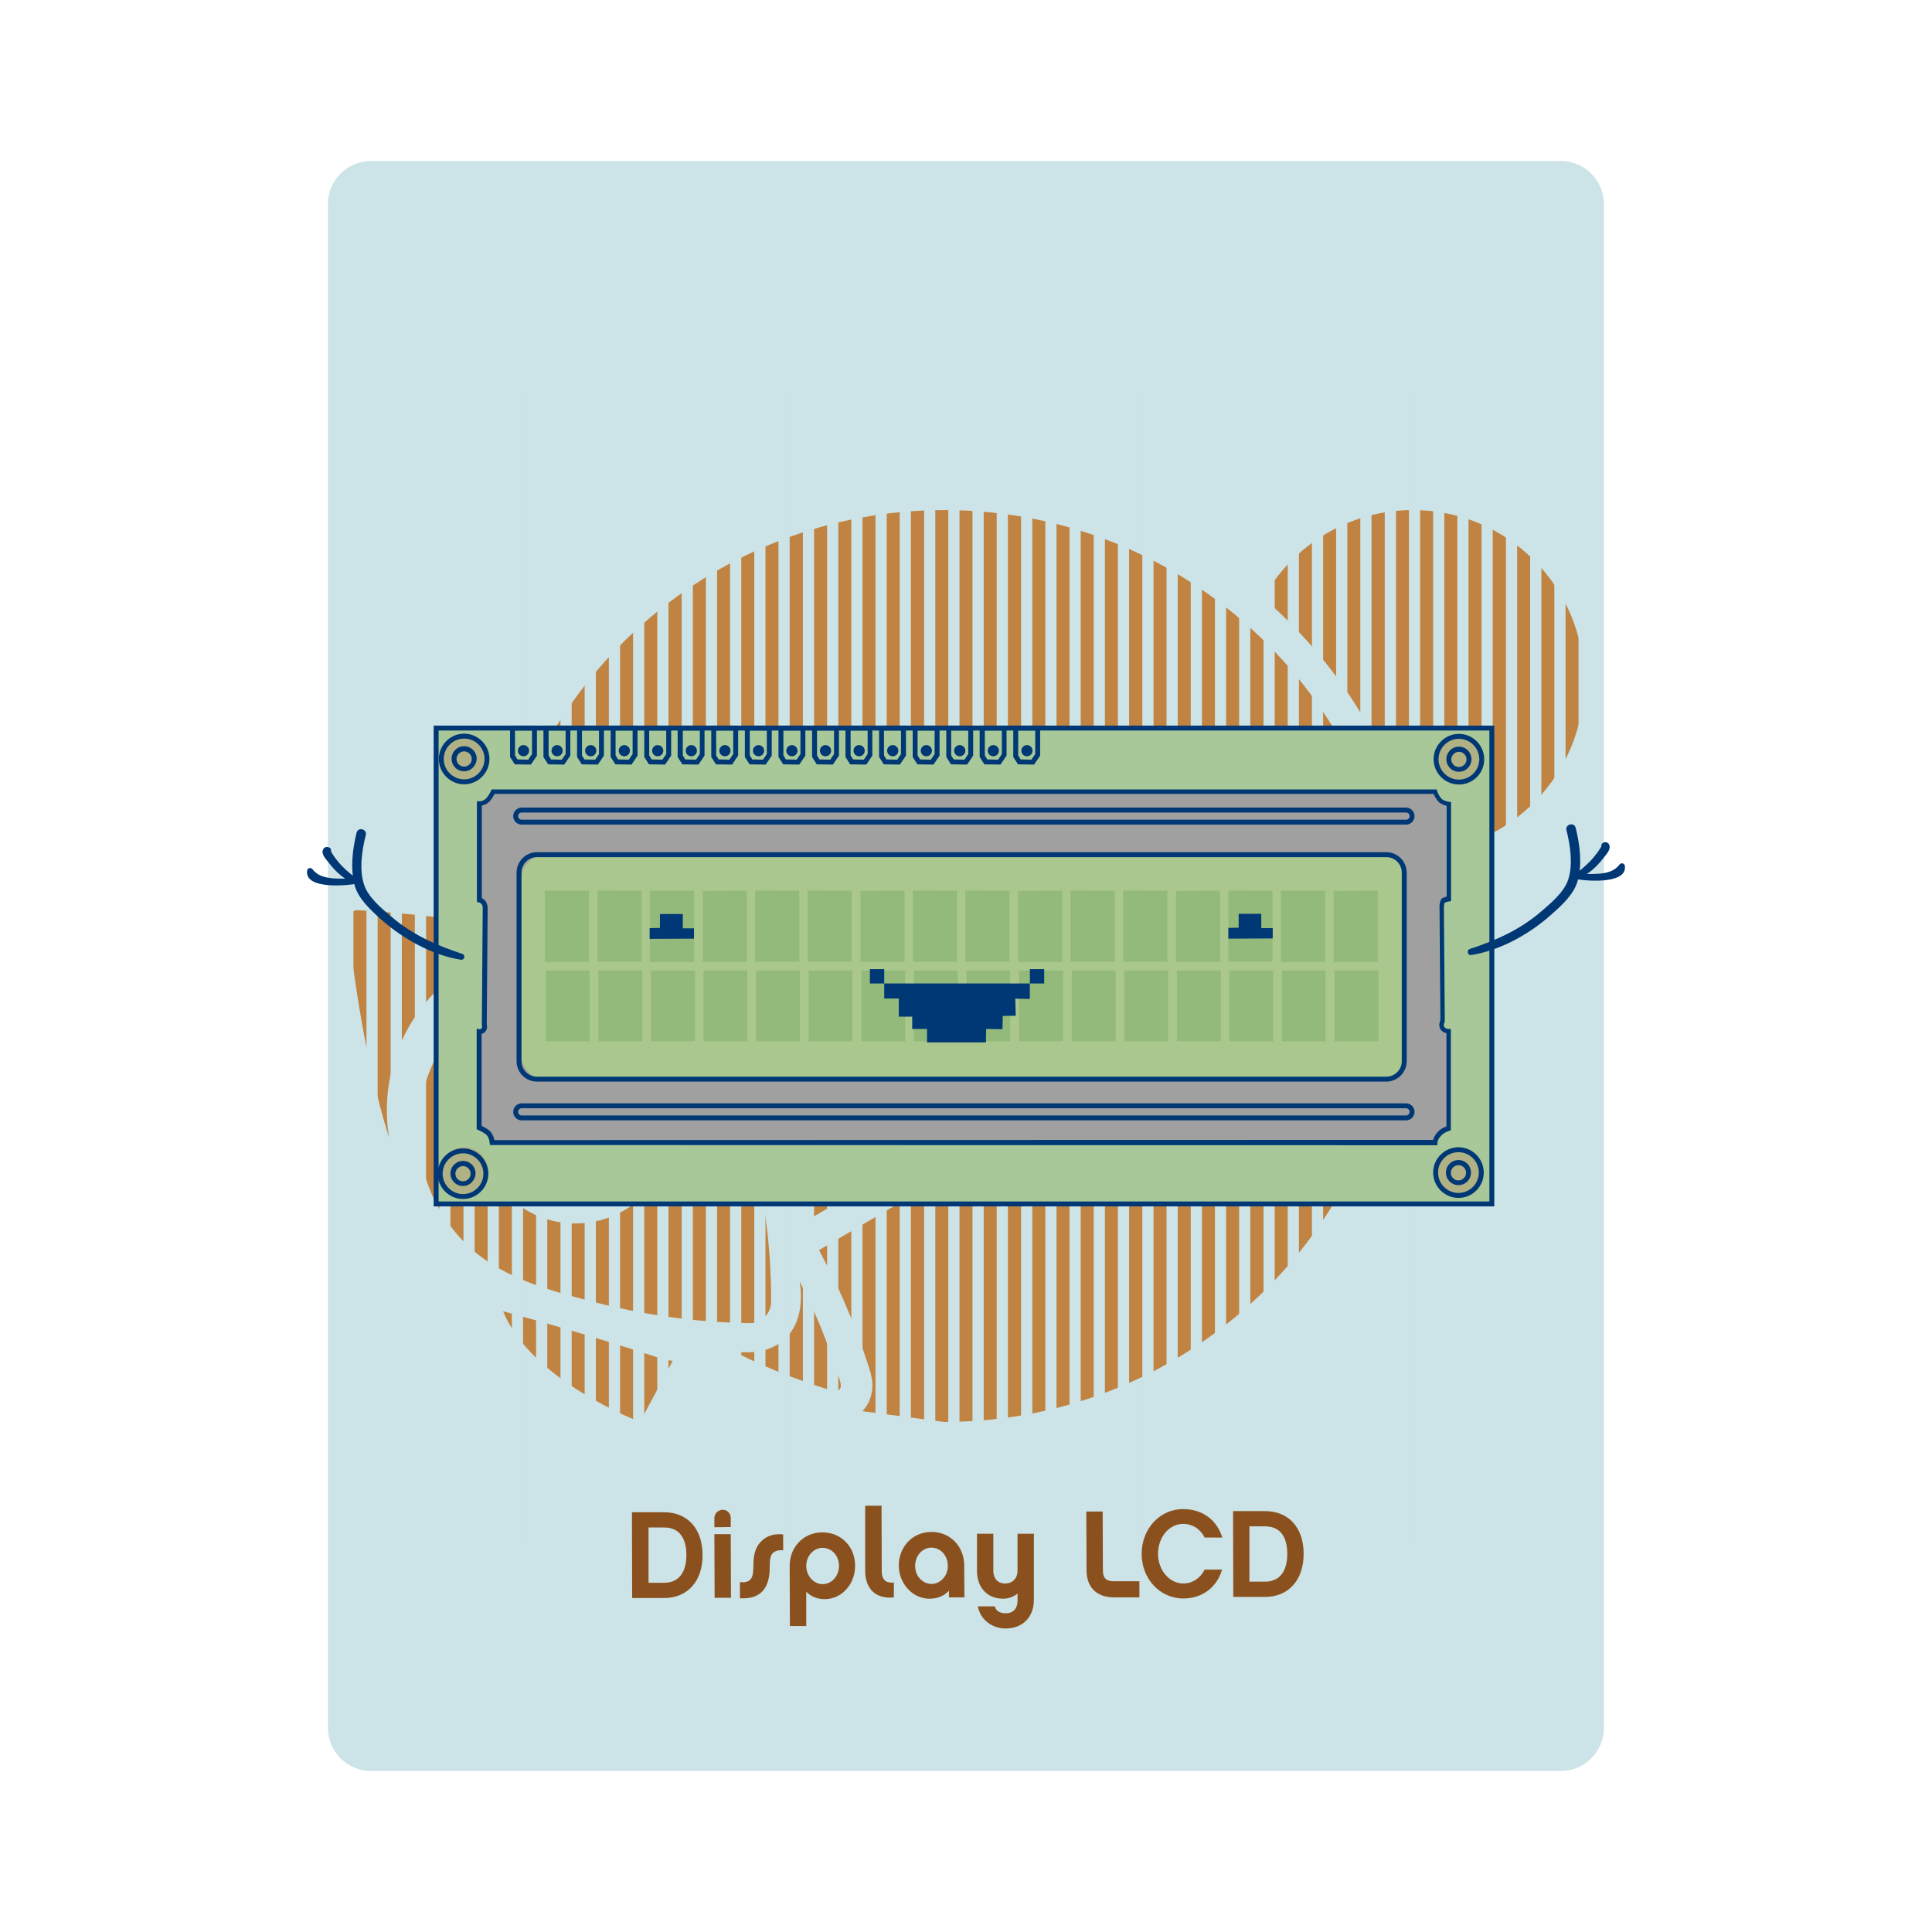<svg:svg xmlns:svg="http://www.w3.org/2000/svg" height="862.32" style="enable-background:new 0 0 612 792;" version="1.1" viewBox="-125.16 -35.16 862.32 862.32" width="862.32" x="0px" y="0px" xml:space="preserve">
<svg:style type="text/css">
	.st0{fill:#CCE3E7;}
	.st1{fill:#C18341;}
	.st2{fill:none;stroke:#CCE3E7;stroke-width:5;stroke-miterlimit:10;}
	.st3{fill:#8A511E;}
	.st4{fill:#A8C89A;}
	.st5{fill:#B0B184;}
	.st6{fill:#A1A0A0;}
	.st7{fill:#AAC78D;}
	.st8{fill:#93BA7B;}
	.st9{fill:#003875;}
</svg:style>
<svg:g id="Capa_1">
	<svg:g id="XMLID_124_">
		<svg:g id="XMLID_135_">
			<svg:path class="st0" d="M571.5,755.3H40.5c-10.7,0-19.3-8.6-19.3-19.3V56c0-10.7,8.6-19.3,19.3-19.3h530.9     c10.7,0,19.3,8.6,19.3,19.3V736C590.8,746.6,582.1,755.3,571.5,755.3z" id="XMLID_72_" />
		</svg:g>
		<svg:g id="XMLID_71_">
			<svg:g id="XMLID_223_">
				<svg:path class="st1" d="M505.5,192.5c-28.7,0-53.7,15.8-66.8,39.2c33.8,29.3,58.5,68.8,69.2,113.7      c41.1-1.3,74-35,74-76.4C581.9,226.7,547.7,192.5,505.5,192.5z" id="XMLID_234_" />
				<svg:path class="st1" d="M226.2,561.4c-5.5,6-14,8-23.9,6.6c17.9,9.2,34.8,14.8,43.9,17.5c1.4,0.4,2.6,0.2,3.3-0.5      c0.7-0.7,0.8-1.9,0.4-3.3c0-0.1,0-0.1,0-0.1c-2.9-9.4-8.7-26.5-18.1-44.7C233.3,546.9,231.6,555.6,226.2,561.4z" id="XMLID_233_" />
				<svg:path class="st1" d="M82.5,418.9c-27.9,27.8-27.9,72.9,0,100.8c14.5,14.5,34.9,20.4,54.1,25.4      c23.8,6.4,48.2,10,72.8,10.3c5.3,0.1,9.6-4.2,9.6-9.6c0.1-21.2-2.4-42.5-7.1-63.1c-5.2-22.2-11.9-47.2-28.5-63.9      C155.5,391.1,110.3,391,82.5,418.9z M161.9,498.6c-17.1,16.7-44.5,16.4-61.1-0.7c-16.7-17.1-16.3-44.5,0.7-61.1      c17.1-16.7,44.4-16.5,61.2,0.7C179.4,454.7,178.9,482,161.9,498.6z" id="XMLID_230_" />
				<svg:path class="st1" d="M160.5,599.5l14.6-27.3c-1.7-0.1-3.5-0.5-5.2-1l0,0c-33.5-10.9-54.8-16.8-70.5-21.1      C111.8,581.1,160.5,599.5,160.5,599.5" id="XMLID_229_" />
				<svg:path class="st1" d="M234.8,503.9c0.6,1.7,1,3.4,1.2,5.1l26.7-15.6c0,0-20.3-47.9-51.7-59.1      C215.9,449.8,222.6,470.8,234.8,503.9L234.8,503.9z M234.8,503.9" id="XMLID_226_" />
				<svg:path class="st1" d="M30.1,375.7c1.3,14.1,6.3,58.1,18.4,97c-3.7-22.6,2.9-46.7,20-64.5      c17.1-17.8,40.9-25.3,63.8-22.5c-39.4-10.6-83.6-13.8-97.7-14.6c-1.2-0.1-2.4,0.4-3.2,1.3C30.4,373.3,30,374.5,30.1,375.7" id="XMLID_225_" />
				<svg:path class="st1" d="M296.3,599.5c112.4,0,203.6-91.1,203.6-203.5c0-112.4-91.1-203.5-203.6-203.5      c-101.4,0-185.4,74.1-200.9,171.1c13.2,2.1,27.1,4.9,40.6,8.5c0,0,41.4,20.8,57.4,36.7c2,2,3.8,4.1,5.5,6.2l16.9,6      c36.1,12.9,57.6,61.4,59.9,66.9l4.8,11.4l-40.1,23.5l4,7.7c10,19.5,16.2,37.8,19,47l0.5,2.3c1,5.5-0.4,10.9-4.1,14.9" id="XMLID_224_" />
			</svg:g>
		</svg:g>
		<svg:g id="XMLID_79_">
			<svg:line class="st2" id="XMLID_66_" x1="581.9" x2="581.9" y1="137" y2="655" />
			<svg:line class="st2" id="XMLID_123_" x1="571.1" x2="571.1" y1="137" y2="655" />
			<svg:line class="st2" id="XMLID_122_" x1="560.3" x2="560.3" y1="137" y2="655" />
			<svg:line class="st2" id="XMLID_121_" x1="549.5" x2="549.5" y1="137" y2="655" />
			<svg:line class="st2" id="XMLID_120_" x1="538.6" x2="538.6" y1="137" y2="655" />
			<svg:line class="st2" id="XMLID_119_" x1="527.8" x2="527.8" y1="137" y2="655" />
			<svg:line class="st2" id="XMLID_118_" x1="517" x2="517" y1="137" y2="655" />
			<svg:line class="st2" id="XMLID_117_" x1="506.2" x2="506.2" y1="137" y2="655" />
			<svg:line class="st2" id="XMLID_116_" x1="495.4" x2="495.4" y1="137" y2="655" />
			<svg:line class="st2" id="XMLID_115_" x1="484.5" x2="484.5" y1="137" y2="655" />
			<svg:line class="st2" id="XMLID_114_" x1="473.7" x2="473.7" y1="137" y2="655" />
			<svg:line class="st2" id="XMLID_113_" x1="462.9" x2="462.9" y1="137" y2="655" />
			<svg:line class="st2" id="XMLID_112_" x1="452.1" x2="452.1" y1="137" y2="655" />
			<svg:line class="st2" id="XMLID_111_" x1="441.3" x2="441.3" y1="137" y2="655" />
			<svg:line class="st2" id="XMLID_110_" x1="430.4" x2="430.4" y1="137" y2="655" />
			<svg:line class="st2" id="XMLID_109_" x1="419.6" x2="419.6" y1="137" y2="655" />
			<svg:line class="st2" id="XMLID_108_" x1="408.8" x2="408.8" y1="137" y2="655" />
			<svg:line class="st2" id="XMLID_107_" x1="398" x2="398" y1="137" y2="655" />
			<svg:line class="st2" id="XMLID_106_" x1="387.2" x2="387.2" y1="137" y2="655" />
			<svg:line class="st2" id="XMLID_105_" x1="376.3" x2="376.3" y1="137" y2="655" />
			<svg:line class="st2" id="XMLID_104_" x1="365.5" x2="365.5" y1="137" y2="655" />
			<svg:line class="st2" id="XMLID_103_" x1="354.7" x2="354.7" y1="137" y2="655" />
			<svg:line class="st2" id="XMLID_102_" x1="343.9" x2="343.9" y1="137" y2="655" />
			<svg:line class="st2" id="XMLID_101_" x1="333.1" x2="333.1" y1="137" y2="655" />
			<svg:line class="st2" id="XMLID_100_" x1="322.2" x2="322.2" y1="137" y2="655" />
			<svg:line class="st2" id="XMLID_99_" x1="311.4" x2="311.4" y1="137" y2="655" />
			<svg:line class="st2" id="XMLID_98_" x1="300.6" x2="300.6" y1="137" y2="655" />
			<svg:line class="st2" id="XMLID_97_" x1="289.8" x2="289.8" y1="137" y2="655" />
			<svg:line class="st2" id="XMLID_96_" x1="278.9" x2="278.9" y1="137" y2="655" />
			<svg:line class="st2" id="XMLID_95_" x1="268.1" x2="268.1" y1="137" y2="655" />
			<svg:line class="st2" id="XMLID_94_" x1="257.3" x2="257.3" y1="137" y2="655" />
			<svg:line class="st2" id="XMLID_93_" x1="246.5" x2="246.5" y1="137" y2="655" />
			<svg:line class="st2" id="XMLID_92_" x1="235.7" x2="235.7" y1="137" y2="655" />
			<svg:line class="st2" id="XMLID_91_" x1="224.8" x2="224.8" y1="137" y2="655" />
			<svg:line class="st2" id="XMLID_90_" x1="214" x2="214" y1="137" y2="655" />
			<svg:line class="st2" id="XMLID_89_" x1="203.2" x2="203.2" y1="137" y2="655" />
			<svg:line class="st2" id="XMLID_88_" x1="192.4" x2="192.4" y1="137" y2="655" />
			<svg:line class="st2" id="XMLID_87_" x1="181.6" x2="181.6" y1="137" y2="655" />
			<svg:line class="st2" id="XMLID_86_" x1="170.7" x2="170.7" y1="137" y2="655" />
			<svg:line class="st2" id="XMLID_85_" x1="159.9" x2="159.9" y1="137" y2="655" />
			<svg:line class="st2" id="XMLID_84_" x1="149.1" x2="149.1" y1="137" y2="655" />
			<svg:line class="st2" id="XMLID_83_" x1="138.3" x2="138.3" y1="137" y2="655" />
			<svg:line class="st2" id="XMLID_82_" x1="127.5" x2="127.5" y1="137" y2="655" />
			<svg:line class="st2" id="XMLID_78_" x1="116.6" x2="116.6" y1="137" y2="655" />
			<svg:line class="st2" id="XMLID_76_" x1="105.8" x2="105.8" y1="137" y2="655" />
			<svg:line class="st2" id="XMLID_74_" x1="95" x2="95" y1="137" y2="655" />
			<svg:line class="st2" id="XMLID_73_" x1="84.2" x2="84.2" y1="137" y2="655" />
			<svg:line class="st2" id="XMLID_70_" x1="73.4" x2="73.4" y1="137" y2="655" />
			<svg:line class="st2" id="XMLID_69_" x1="62.5" x2="62.5" y1="137" y2="655" />
			<svg:line class="st2" id="XMLID_68_" x1="51.7" x2="51.7" y1="137" y2="655" />
			<svg:line class="st2" id="XMLID_67_" x1="40.9" x2="40.9" y1="137" y2="655" />
			<svg:line class="st2" id="XMLID_65_" x1="30.1" x2="30.1" y1="137" y2="655" />
		</svg:g>
		<svg:g id="XMLID_125_">
			<svg:path class="st3" d="M171.2,678.1l-14.2,0l-0.1-38.3l14.2,0c10.6,0,17.3,7.3,17.3,19.1     C188.5,670.6,181.7,678.1,171.2,678.1z M171.2,646.6l-6.9,0l0,24.7l6.9,0c8.7,0,10-7.8,10-12.4     C181.2,653.3,179.4,646.6,171.2,646.6z" id="XMLID_126_" />
			<svg:path class="st3" d="M193.7,646.5l0-4.1c0-2,1.6-3.6,3.7-3.7c2,0,3.6,1.6,3.6,3.6l0,4.1L193.7,646.5z M201.1,678     l-7.3,0l-0.1-28.4l7.3,0L201.1,678z" id="XMLID_129_" />
			<svg:path class="st3" d="M205.1,671c1.9,0.2,3.5,0,4.6-1.1c0.7-0.7,1.4-2,1.4-6.1c0-3.8,0.4-8.1,3.7-11.2     c2.4-2.3,5.5-3.3,9.6-2.9l0,7.1c-2-0.2-3.5,0.2-4.6,1.2c-0.7,0.7-1.4,1.8-1.4,5.9c0,3.8-0.4,8.4-3.6,11.5c-2.4,2.3-5.6,3-9.7,2.8     L205.1,671z" id="XMLID_132_" />
			<svg:path class="st3" d="M243,678.6c-3.3,0-6.1-1.1-8.3-3.3l0,15.3l-7.3,0l-0.1-26.9c0-8.2,6-14.9,14.6-14.9     c8.6,0,14.6,6.6,14.6,14.8C256.6,671.9,250.5,678.6,243,678.6z M242,655.7c-4,0-7.3,3.6-7.3,8c0,4.5,3.3,8.2,7.3,8.2     c4,0,7.3-3.5,7.3-8.2C249.3,659.1,246,655.7,242,655.7z" id="XMLID_145_" />
			<svg:path class="st3" d="M261,636.9l7.3,0l0.1,29.1c0,4,1.8,5.5,5.4,5.2l0,6.6c-8.3,0.9-12.8-4.1-12.8-11.8     L261,636.9z" id="XMLID_148_" />
			<svg:path class="st3" d="M305.3,677.8l-6.9,0l0-3c-2.1,2.4-5.2,3.6-8.7,3.6c-7.5,0-13.6-6.6-13.7-14.8     c0-8.2,6-15,14.6-15c8.6,0,14.6,6.7,14.6,14.9L305.3,677.8z M290.6,655.6c-4,0-7.3,3.5-7.3,8.2c0,4.5,3.3,8,7.3,8     c4,0,7.3-3.6,7.3-8C297.9,659.2,294.7,655.6,290.6,655.6z" id="XMLID_150_" />
			<svg:path class="st3" d="M336.3,678.9c0,7.7-5,12.8-12.6,12.8c-6.2,0-11.4-4.1-12.4-9.9l7.6,0     c0.4,2.1,2.3,3.1,4.8,3.1c4,0,5.3-2.8,5.3-5.5l0-3.3c-1.7,1.4-3.9,2.3-6.5,2.3c-7,0-11.6-5-11.6-12.4l0-16.6l7.3,0l0,16.6     c0,1.6,0.6,5.6,5.3,5.6c3.3,0,5.5-2.4,5.5-5.6l0-16.6l7.3,0L336.3,678.9z" id="XMLID_153_" />
			<svg:path class="st3" d="M359.8,665.7l-0.1-26.2l7.3,0l0.1,26.1c0,3.5,1.3,5,4.8,5l11.5,0l0,7.2l-11.6,0     C364,677.7,359.8,673,359.8,665.7z" id="XMLID_155_" />
			<svg:path class="st3" d="M403,678.3c-10.4,0-18.6-8.7-18.6-19.9s8.1-20,18.5-20c8.7,0,15.1,4.9,17.5,12.7l-7.9,0     c-1.7-3.5-5.1-6.1-9.6-6.1c-6.3,0-11.2,6.1-11.2,13.3c0,7.3,5,13.3,11.3,13.3c4.4,0,7.8-2.7,9.5-6.2l7.8,0     C418,673.3,411.5,678.3,403,678.3z" id="XMLID_157_" />
			<svg:path class="st3" d="M439.5,677.6l-14.2,0l-0.1-38.3l14.2,0c10.6,0,17.3,7.3,17.3,19.1     C456.7,670.1,449.9,677.6,439.5,677.6z M439.4,646.1l-6.9,0l0,24.7l6.9,0c8.7,0,10-7.8,10-12.4     C449.4,652.7,447.6,646.1,439.4,646.1z" id="XMLID_159_" />
		</svg:g>
		<svg:g id="XMLID_407_">
			<svg:rect class="st4" height="212.4" id="XMLID_8161_" width="471.2" x="69.5" y="289.8" />
			<svg:ellipse class="st5" cx="82.1" cy="488" id="XMLID_8162_" rx="10.8" ry="11.2" />
			<svg:ellipse class="st5" cx="82" cy="303.6" id="XMLID_8163_" rx="10.8" ry="11.2" />
			<svg:ellipse class="st5" cx="525.8" cy="303.7" id="XMLID_8171_" rx="10.8" ry="11.2" />
			<svg:ellipse class="st5" cx="526" cy="488.2" id="XMLID_8174_" rx="10.8" ry="11.2" />
			<svg:path class="st6" d="M514.3,474.2l-420.8,0.1c0,0-0.2-2.5-1.6-4.1c-1.2-1.3-4.2-2.6-4.2-2.6v-42.8     c0,0,1.3,0.2,2-0.8c0.7-1,0.3-2.3,0.3-2.3l0.4-51.9c0,0,0-1.4-0.7-2.4c-0.7-0.9-1.9-1.2-1.9-1.2v-43c0,0,2,0.1,3.6-1.5     c1.4-1.4,2.5-3.8,2.5-3.8h420.3c0,0,0.7,2.1,2.2,3.8c1.2,1.3,3.9,1.6,3.9,1.6v42.3c0,0-2.1,0.4-2.6,0.9c-0.4,0.5-0.6,2.4-0.6,2.4     l0.4,51.1c0,0-0.9,1.8-0.1,3.2c0.9,1.6,2.9,1.5,2.9,1.5v43.4c0,0-2.4,0.6-4.1,2.4C514.4,472.3,514.3,474.2,514.3,474.2z" id="XMLID_8072_" />
			<svg:path class="st7" d="M491.7,446.6H118.4c-6,0-10.9-4.9-10.9-10.9v-78.4c0-6,4.9-10.9,10.9-10.9h373.2     c6,0,10.9,4.9,10.9,10.9v78.4C502.6,441.8,497.7,446.6,491.7,446.6z" id="XMLID_8073_" />
			<svg:g id="XMLID_8071_">
				<svg:g id="XMLID_383_">
					<svg:path class="st8" d="M396,362.4c0,0.4-0.1,0.8-0.1,1.2c0,9.8,0,19.5,0,29.3c0,0.4,0,0.8,0,1.2       c-6.6,0-13.1,0-19.7,0c0-0.4,0-0.8,0-1.2c0-9.8,0-19.6,0-29.4c0-0.4-0.1-0.8-0.1-1.2C382.7,362.4,389.4,362.4,396,362.4z" id="XMLID_416_" />
					<svg:path class="st8" d="M466.4,362.4c0,0.4-0.1,0.8-0.1,1.2c0,9.8,0,19.6,0,29.4c0,0.4,0,0.7,0,1.2       c-6.6,0-13.1,0-19.7,0c0-0.4,0-0.8,0-1.2c0-9.8,0-19.6,0-29.4c0-0.4-0.1-0.8-0.1-1.2C453.1,362.4,459.8,362.4,466.4,362.4z" id="XMLID_415_" />
					<svg:path class="st8" d="M137.7,362.4c0,2.7,0,5.5,0,8.2c0,7.5,0,14.9,0,22.4c0,0.4,0,0.7,0,1.2       c-0.4,0-0.8,0-1.1,0c-5.8,0-11.7,0-17.5,0c-0.4,0-0.7,0.1-1.1,0.1c0-10.6,0-21.2,0-31.9C124.6,362.4,131.2,362.4,137.7,362.4z" id="XMLID_414_" />
					<svg:path class="st8" d="M161.2,362.4c0,10.6,0,21.1,0,31.7c-6.6,0-13.1,0-19.7,0c0-0.4,0-0.8,0-1.2       c0-9.8,0-19.6,0-29.5c0-0.4,0-0.7,0-1.1C148,362.4,154.6,362.4,161.2,362.4z" id="XMLID_413_" />
					<svg:path class="st8" d="M184.6,362.4c0,3.4,0,6.9,0,10.3c0,6.8,0,13.5,0,20.3c0,0.4,0,0.7,0,1.2       c-6.6,0-13,0-19.7,0c0-0.4,0-0.8,0-1.2c0-9.8,0-19.6,0-29.4c0-0.4-0.1-0.8-0.1-1.2C171.4,362.4,178,362.4,184.6,362.4z" id="XMLID_412_" />
					<svg:path class="st8" d="M208.2,362.4c0,2.8,0,5.5,0,8.3c0,7.4,0,14.9,0,22.3c0,0.4,0,0.7,0,1.2       c-6.6,0-13.1,0-19.7,0c0-10.6,0-21.2,0-31.7C195,362.4,201.6,362.4,208.2,362.4z" id="XMLID_411_" />
					<svg:path class="st8" d="M231.6,362.4c0,10.6,0,21.1,0,31.7c-6.6,0-13.1,0-19.7,0c0-0.4,0-0.8,0-1.2       c0-9.8,0-19.6,0-29.5c0-0.4,0-0.7,0-1.1C218.4,362.4,225,362.4,231.6,362.4z" id="XMLID_410_" />
					<svg:path class="st8" d="M255,362.4c0,4.2,0,8.3,0,12.5c0,6,0,12.1,0,18.1c0,0.3,0,0.7,0,1.1c-6.6,0-13,0-19.7,0       c0-0.4,0-0.8,0-1.2c0-9.8,0-19.6,0-29.4c0-0.4-0.1-0.8-0.1-1.2C241.8,362.4,248.4,362.4,255,362.4z" id="XMLID_409_" />
					<svg:path class="st8" d="M302,362.4c0,10.6,0,21.1,0,31.7c-6.6,0-13.1,0-19.7,0c0-0.4,0-0.8,0-1.2       c0-9.8,0-19.6,0-29.5c0-0.4,0-0.7,0-1.1C288.8,362.4,295.4,362.4,302,362.4z" id="XMLID_408_" />
					<svg:path class="st8" d="M325.4,362.4c0,4.2,0,8.3,0,12.5c0,6,0,12,0,18c0,0.4,0,0.7,0,1.2c-6.6,0-13,0-19.7,0       c0-0.4,0-0.8,0-1.2c0-9.8,0-19.6,0-29.4c0-0.4-0.1-0.8-0.1-1.2C312.2,362.4,318.8,362.4,325.4,362.4z" id="XMLID_406_" />
					<svg:path class="st8" d="M349,362.4c0,3.5,0,7.1,0,10.6c0,6.7,0,13.3,0,20c0,0.4,0,0.7,0,1.2c-6.6,0-13.1,0-19.7,0       c0-10.6,0-21.2,0-31.7C335.8,362.4,342.4,362.4,349,362.4z" id="XMLID_405_" />
					<svg:path class="st8" d="M419.4,362.4c0,3.5,0,7.1,0,10.6c0,6.7,0,13.3,0,20c0,0.4,0,0.7,0,1.2       c-6.6,0-13.1,0-19.7,0c0-10.6,0-21.2,0-31.7C406.3,362.4,412.8,362.4,419.4,362.4z" id="XMLID_404_" />
					<svg:path class="st8" d="M442.8,362.4c0,10.6,0,21.1,0,31.7c-6.6,0-13.1,0-19.7,0c0-0.4,0-0.8,0-1.2       c0-9.8,0-19.6,0-29.5c0-0.4,0-0.7,0-1.1C429.7,362.4,436.2,362.4,442.8,362.4z" id="XMLID_403_" />
					<svg:path class="st8" d="M489.8,362.4c0,3.5,0,7.1,0,10.6c0,6.7,0,13.3,0,20c0,0.4,0,0.7,0,1.2       c-6.6,0-13.1,0-19.7,0c0-10.6,0-21.2,0-31.7C476.7,362.4,483.3,362.4,489.8,362.4z" id="XMLID_402_" />
					<svg:path class="st8" d="M278.6,362.4c0,2.9,0,5.7,0,8.6c0,7.3,0,14.7,0,22c0,0.4,0,0.7,0,1.2       c-6.6,0-13.1,0-19.7,0c0-10.6,0-21.2,0-31.7C265.4,362.4,272,362.4,278.6,362.4z" id="XMLID_401_" />
					<svg:path class="st8" d="M372.4,362.4c0,10.6,0,21.1,0,31.7c-6.6,0-13.1,0-19.7,0c0-0.4,0-0.8,0-1.2       c0-9.8,0-19.6,0-29.5c0-0.4,0-0.7,0-1.1C359.3,362.4,365.8,362.4,372.4,362.4z" id="XMLID_400_" />
					<svg:path class="st8" d="M118.4,429.6c0-10.6,0-21.1,0-31.6c6.5,0,13,0,19.6,0c0,10.6,0,21.1,0,31.6       C131.4,429.6,124.9,429.6,118.4,429.6z" id="XMLID_399_" />
					<svg:path class="st8" d="M141.9,398c6.5,0,13,0,19.6,0c0,10.5,0,21.1,0,31.6c-6.5,0-13,0-19.6,0       C141.9,419.1,141.9,408.6,141.9,398z" id="XMLID_398_" />
					<svg:path class="st8" d="M165.4,429.6c0-10.5,0-21.1,0-31.6c6.5,0,13,0,19.6,0c0,10.6,0,21.1,0,31.6       C178.4,429.6,171.9,429.6,165.4,429.6z" id="XMLID_397_" />
					<svg:path class="st8" d="M208.4,398c0,10.5,0,21.1,0,31.6c-6.5,0-13,0-19.6,0c0-10.5,0-21.1,0-31.6       C195.3,398,201.8,398,208.4,398z" id="XMLID_396_" />
					<svg:path class="st8" d="M231.9,398c0,10.5,0,21,0,31.6c-6.5,0-13,0-19.6,0c0-10.5,0-21,0-31.6       C218.8,398,225.3,398,231.9,398z" id="XMLID_395_" />
					<svg:path class="st8" d="M255.3,429.6c-6.6,0-13,0-19.5,0c0-10.5,0-21.1,0-31.6c6.5,0,13,0,19.5,0       C255.3,408.5,255.3,419,255.3,429.6z" id="XMLID_394_" />
					<svg:path class="st8" d="M278.9,429.6c-6.6,0-13.1,0-19.6,0c0-10.5,0-21.1,0-31.6c6.5,0,13,0,19.6,0       C278.9,408.5,278.9,419,278.9,429.6z" id="XMLID_393_" />
					<svg:path class="st8" d="M302.3,398c0,10.6,0,21.1,0,31.6c-6.5,0-13,0-19.6,0c0-10.5,0-21.1,0-31.6       C289.3,398,295.7,398,302.3,398z" id="XMLID_392_" />
					<svg:path class="st8" d="M306.2,398c6.5,0,13,0,19.5,0c0,10.5,0,21.1,0,31.6c-6.5,0-13,0-19.5,0       C306.2,419.1,306.2,408.6,306.2,398z" id="XMLID_391_" />
					<svg:path class="st8" d="M349.3,429.6c-6.6,0-13.1,0-19.6,0c0-10.6,0-21.1,0-31.6c6.5,0,13,0,19.6,0       C349.3,408.5,349.3,419,349.3,429.6z" id="XMLID_390_" />
					<svg:path class="st8" d="M353.2,398c6.5,0,13,0,19.6,0c0,10.5,0,21.1,0,31.6c-6.5,0-13,0-19.6,0       C353.2,419.1,353.2,408.6,353.2,398z" id="XMLID_389_" />
					<svg:path class="st8" d="M396.2,398c0,10.6,0,21.1,0,31.6c-6.5,0-13,0-19.6,0c0-10.5,0-21.1,0-31.6       C383.1,398,389.6,398,396.2,398z" id="XMLID_388_" />
					<svg:path class="st8" d="M400.1,429.6c0-10.6,0-21,0-31.6c6.5,0,13.1,0,19.6,0c0,10.5,0,21,0,31.6       C413.2,429.6,406.7,429.6,400.1,429.6z" id="XMLID_387_" />
					<svg:path class="st8" d="M423.5,429.6c0-10.5,0-21,0-31.6c6.5,0,13,0,19.6,0c0,10.5,0,21,0,31.6       C436.6,429.6,430.1,429.6,423.5,429.6z" id="XMLID_386_" />
					<svg:path class="st8" d="M447,429.6c0-10.5,0-21.1,0-31.6c6.5,0,13,0,19.5,0c0,10.5,0,21,0,31.6       C460.1,429.6,453.6,429.6,447,429.6z" id="XMLID_385_" />
					<svg:path class="st8" d="M470.5,429.6c0-10.6,0-21.1,0-31.6c6.5,0,13.1,0,19.6,0c0,10.5,0,21.1,0,31.6       C483.6,429.6,477.1,429.6,470.5,429.6z" id="XMLID_384_" />
				</svg:g>
			</svg:g>
			<svg:path class="st9" d="M541.8,503.3H68.4V288.7h473.4V503.3z M70.6,501.1h469V290.9h-469V501.1z" id="XMLID_8565_" />
			<svg:path class="st9" d="M93.5,475.9l-0.1-1c0,0-0.2-2.2-1.3-3.4c-0.8-0.9-3.1-2-3.8-2.3l-0.7-0.3V424l1.3,0.2     c0,0,0.6,0.1,0.9-0.4c0.4-0.6,0.1-1.4,0.1-1.4l0-0.2l0-0.2l0.4-51.9c0-0.3-0.1-1.2-0.5-1.7c-0.4-0.5-1.1-0.8-1.3-0.8l-0.8-0.2     v-45l1.2,0.1c0.1,0,1.5,0,2.8-1.2c1.3-1.2,2.3-3.5,2.3-3.5l0.3-0.6l0.7,0h421.1l0.2,0.8c0,0,0.6,1.9,2,3.4     c0.8,0.8,2.6,1.2,3.2,1.3l1,0.1l0,1V367l-0.9,0.2c-0.8,0.1-1.7,0.4-2,0.6c-0.1,0.3-0.2,1-0.3,1.7l0.4,51.3l-0.1,0.2     c0,0-0.6,1.3-0.2,2.1c0.6,1,1.9,1,1.9,1l1.1,0v45.3l-0.8,0.2c0,0-2.1,0.6-3.5,2.1c-1.6,1.6-1.7,3.1-1.7,3.2l0,1.1l-1.1,0     L93.5,475.9z M89.9,467.4c1,0.5,3,1.5,3.9,2.6c1,1.2,1.5,2.7,1.7,3.7l419-0.1c0.2-0.9,0.8-2.2,2.1-3.6c1.2-1.3,2.8-2,3.8-2.4     v-41.6c-0.9-0.2-2-0.7-2.7-1.9c-0.9-1.5-0.3-3.3,0-4l-0.4-50.9l0-0.1c0.1-1,0.3-2.4,0.9-3c0.4-0.5,1.4-0.8,2.3-1.1v-40.5     c-1-0.2-2.6-0.8-3.6-1.8c-1.1-1.2-1.8-2.6-2.2-3.5H95.6c-0.5,0.9-1.3,2.4-2.4,3.5c-1.1,1.1-2.4,1.5-3.3,1.7v41.3     c0.5,0.3,1.2,0.7,1.7,1.4c0.9,1.3,0.9,2.9,0.9,3L92.1,422c0.1,0.5,0.4,1.9-0.5,3.1c-0.5,0.7-1.1,1-1.8,1.2V467.4z" id="XMLID_8555_" />
			<svg:path class="st9" d="M502.4,332.9H107.7c-2.1,0-3.8-1.7-3.8-3.8c0-2.1,1.7-3.8,3.8-3.8h394.7     c2.1,0,3.8,1.7,3.8,3.8C506.2,331.2,504.5,332.9,502.4,332.9z M107.7,327.5c-0.9,0-1.6,0.7-1.6,1.6c0,0.9,0.7,1.6,1.6,1.6h394.7     c0.9,0,1.6-0.7,1.6-1.6c0-0.9-0.7-1.6-1.6-1.6H107.7z" id="XMLID_8552_" />
			<svg:path class="st9" d="M502.4,464.9H107.7c-2.1,0-3.8-1.7-3.8-3.8s1.7-3.8,3.8-3.8h394.7c2.1,0,3.8,1.7,3.8,3.8     S504.5,464.9,502.4,464.9z M107.7,459.5c-0.9,0-1.6,0.7-1.6,1.6s0.7,1.6,1.6,1.6h394.7c0.9,0,1.6-0.7,1.6-1.6s-0.7-1.6-1.6-1.6     H107.7z" id="XMLID_8547_" />
			<svg:path class="st9" d="M493.6,447.6H114.5c-5,0-9.1-4.1-9.1-9.1v-84.2c0-5,4.1-9.1,9.1-9.1h379.1     c5,0,9.1,4.1,9.1,9.1v84.2C502.7,443.5,498.6,447.6,493.6,447.6z M114.5,347.4c-3.8,0-6.9,3.1-6.9,6.9v84.2     c0,3.8,3.1,6.9,6.9,6.9h379.1c3.8,0,6.9-3.1,6.9-6.9v-84.2c0-3.8-3.1-6.9-6.9-6.9H114.5z" id="XMLID_8542_" />
			<svg:path class="st9" d="M82,314.9c-6.2,0-11.3-5.1-11.3-11.3s5.1-11.3,11.3-11.3c6.2,0,11.3,5.1,11.3,11.3     S88.2,314.9,82,314.9z M82,294.5c-5,0-9.1,4.1-9.1,9.1c0,5,4.1,9.1,9.1,9.1s9.1-4.1,9.1-9.1C91.1,298.5,87,294.5,82,294.5z" id="XMLID_8539_" />
			<svg:path class="st9" d="M82,309.1c-3.1,0-5.6-2.5-5.6-5.6c0-3.1,2.5-5.6,5.6-5.6c3.1,0,5.6,2.5,5.6,5.6     C87.5,306.6,85,309.1,82,309.1z M82,300.2c-1.8,0-3.4,1.5-3.4,3.4s1.5,3.4,3.4,3.4s3.4-1.5,3.4-3.4S83.8,300.2,82,300.2z" id="XMLID_8531_" />
			<svg:path class="st9" d="M526,315c-6.2,0-11.3-5.1-11.3-11.3c0-6.2,5.1-11.3,11.3-11.3c6.2,0,11.3,5.1,11.3,11.3     C537.3,310,532.3,315,526,315z M526,294.6c-5,0-9.1,4.1-9.1,9.1c0,5,4.1,9.1,9.1,9.1s9.1-4.1,9.1-9.1     C535.1,298.7,531,294.6,526,294.6z" id="XMLID_8528_" />
			<svg:path class="st9" d="M526,309.3c-3.1,0-5.6-2.5-5.6-5.6c0-3.1,2.5-5.6,5.6-5.6s5.6,2.5,5.6,5.6     C531.6,306.8,529.1,309.3,526,309.3z M526,300.4c-1.8,0-3.4,1.5-3.4,3.4c0,1.8,1.5,3.4,3.4,3.4c1.8,0,3.4-1.5,3.4-3.4     C529.4,301.9,527.9,300.4,526,300.4z" id="XMLID_8525_" />
			<svg:path class="st9" d="M81.5,500c-6.2,0-11.3-5.1-11.3-11.3s5.1-11.3,11.3-11.3c6.2,0,11.3,5.1,11.3,11.3     S87.7,500,81.5,500z M81.5,479.6c-5,0-9.1,4.1-9.1,9.1c0,5,4.1,9.1,9.1,9.1c5,0,9.1-4.1,9.1-9.1     C90.6,483.7,86.5,479.6,81.5,479.6z" id="XMLID_8522_" />
			<svg:path class="st9" d="M81.5,494.2c-3.1,0-5.6-2.5-5.6-5.6c0-3.1,2.5-5.6,5.6-5.6c3.1,0,5.6,2.5,5.6,5.6     C87,491.7,84.5,494.2,81.5,494.2z M81.5,485.3c-1.8,0-3.4,1.5-3.4,3.4s1.5,3.4,3.4,3.4c1.8,0,3.4-1.5,3.4-3.4     S83.3,485.3,81.5,485.3z" id="XMLID_8519_" />
			<svg:path class="st9" d="M525.8,499.5c-6.2,0-11.3-5.1-11.3-11.3c0-6.2,5.1-11.3,11.3-11.3     c6.2,0,11.3,5.1,11.3,11.3C537.1,494.5,532,499.5,525.8,499.5z M525.8,479.1c-5,0-9.1,4.1-9.1,9.1c0,5,4.1,9.1,9.1,9.1     s9.1-4.1,9.1-9.1C534.9,483.2,530.8,479.1,525.8,479.1z" id="XMLID_8516_" />
			<svg:path class="st9" d="M525.8,493.8c-3.1,0-5.6-2.5-5.6-5.6c0-3.1,2.5-5.6,5.6-5.6s5.6,2.5,5.6,5.6     C531.4,491.3,528.9,493.8,525.8,493.8z M525.8,484.9c-1.8,0-3.4,1.5-3.4,3.4s1.5,3.4,3.4,3.4c1.8,0,3.4-1.5,3.4-3.4     S527.7,484.9,525.8,484.9z" id="XMLID_8511_" />
			<svg:g id="XMLID_8396_">
				<svg:path class="st9" d="M105.8,303.8l4.8,0.1l1.7-2.5v-10.5h-7.6v11.1L105.8,303.8z M111.8,306.1l-7.2-0.1l-2.1-3.3      v-14h12v13.4L111.8,306.1z" id="XMLID_20_" />
				<svg:path class="st9" d="M120.8,303.8l4.8,0.1l1.7-2.5v-10.5h-7.6v11.1L120.8,303.8z M126.7,306.1l-7.2-0.1l-2.1-3.3      v-14h12v13.4L126.7,306.1z" id="XMLID_36_" />
				<svg:path class="st9" d="M135.7,303.8l4.8,0.1l1.7-2.5v-10.5h-7.6v11.1L135.7,303.8z M141.7,306.1l-7.2-0.1l-2.1-3.3      v-14h12v13.4L141.7,306.1z" id="XMLID_35_" />
				<svg:path class="st9" d="M150.7,303.8l4.8,0.1l1.7-2.5v-10.5h-7.6v11.1L150.7,303.8z M156.7,306.1l-7.2-0.1l-2.1-3.3      v-14h12v13.4L156.7,306.1z" id="XMLID_34_" />
				<svg:path class="st9" d="M165.7,303.8l4.8,0.1l1.7-2.5v-10.5h-7.6v11.1L165.7,303.8z M171.7,306.1l-7.2-0.1l-2.1-3.3      v-14h12v13.4L171.7,306.1z" id="XMLID_33_" />
				<svg:path class="st9" d="M180.7,303.8l4.8,0.1l1.7-2.5v-10.5h-7.6v11.1L180.7,303.8z M186.6,306.1l-7.2-0.1l-2.1-3.3      v-14h12v13.4L186.6,306.1z" id="XMLID_32_" />
				<svg:path class="st9" d="M195.6,303.8l4.8,0.1l1.7-2.5v-10.5h-7.6v11.1L195.6,303.8z M201.6,306.1l-7.2-0.1l-2.1-3.3      v-14h12v13.4L201.6,306.1z" id="XMLID_31_" />
				<svg:path class="st9" d="M210.6,303.8l4.8,0.1l1.7-2.5v-10.5h-7.6v11.1L210.6,303.8z M216.6,306.1l-7.2-0.1l-2.1-3.3      v-14h12v13.4L216.6,306.1z" id="XMLID_30_" />
				<svg:path class="st9" d="M225.6,303.8l4.8,0.1l1.7-2.5v-10.5h-7.6v11.1L225.6,303.8z M231.6,306.1l-7.2-0.1l-2.1-3.3      v-14h12v13.4L231.6,306.1z" id="XMLID_29_" />
				<svg:path class="st9" d="M240.6,303.8l4.8,0.1l1.7-2.5v-10.5h-7.6v11.1L240.6,303.8z M246.6,306.1l-7.2-0.1l-2.1-3.3      v-14h12v13.4L246.6,306.1z" id="XMLID_28_" />
				<svg:path class="st9" d="M255.6,303.8l4.8,0.1l1.7-2.5v-10.5h-7.6v11.1L255.6,303.8z M261.5,306.1l-7.2-0.1l-2.1-3.3      v-14h12v13.4L261.5,306.1z" id="XMLID_27_" />
				<svg:path class="st9" d="M270.5,303.8l4.8,0.1l1.7-2.5v-10.5h-7.6v11.1L270.5,303.8z M276.5,306.1l-7.2-0.1l-2.1-3.3      v-14h12v13.4L276.5,306.1z" id="XMLID_26_" />
				<svg:path class="st9" d="M285.5,303.8l4.8,0.1l1.7-2.5v-10.5h-7.6v11.1L285.5,303.8z M291.5,306.1l-7.2-0.1l-2.1-3.3      v-14h12v13.4L291.5,306.1z" id="XMLID_25_" />
				<svg:path class="st9" d="M300.5,303.8l4.8,0.1l1.7-2.5v-10.5h-7.6v11.1L300.5,303.8z M306.5,306.1l-7.2-0.1l-2.1-3.3      v-14h12v13.4L306.5,306.1z" id="XMLID_24_" />
				<svg:path class="st9" d="M315.5,303.8l4.8,0.1l1.7-2.5v-10.5h-7.6v11.1L315.5,303.8z M321.4,306.1l-7.2-0.1l-2.1-3.3      v-14h12v13.4L321.4,306.1z" id="XMLID_23_" />
				<svg:path class="st9" d="M330.4,303.8l4.8,0.1l1.7-2.5v-10.5h-7.6v11.1L330.4,303.8z M336.4,306.1l-7.2-0.1l-2.1-3.3      v-14h12v13.4L336.4,306.1z" id="XMLID_17_" />
			</svg:g>
			<svg:polygon class="st9" id="XMLID_8395_" points="442.9,379.1 442.9,383.7 423.1,383.8 423.1,379 427.7,378.9 427.7,372.7      437.8,372.7 437.8,379.1    " />
			<svg:g id="XMLID_8391_">
				<svg:rect class="st9" height="6.4" id="XMLID_8394_" width="6.4" x="263.1" y="397.4" />
				<svg:rect class="st9" height="6.4" id="XMLID_8393_" width="6.4" x="334.5" y="397.4" />
				<svg:polygon class="st9" id="XMLID_8392_" points="328,410.6 328.2,418.2 322.4,418.3 322.3,424.2 315,424.1 314.9,430.1       288.6,430.1 288.6,424.1 282,424.1 282,418.6 276,418.6 276,410.5 269.5,410.5 269.5,403.8 334.5,403.8 334.5,410.7     " />
			</svg:g>
			<svg:polygon class="st9" id="XMLID_8390_" points="184.6,379.2 184.6,383.8 164.8,383.9 164.8,379.1 169.4,379 169.4,372.8      179.6,372.8 179.6,379.2    " />
			<svg:g id="XMLID_8343_">
				<svg:circle class="st9" cx="108.5" cy="299.9" id="XMLID_2_" r="2.5" />
				<svg:circle class="st9" cx="123.5" cy="299.9" id="XMLID_16_" r="2.5" />
				<svg:circle class="st9" cx="138.5" cy="299.9" id="XMLID_15_" r="2.5" />
				<svg:circle class="st9" cx="153.5" cy="299.9" id="XMLID_14_" r="2.5" />
				<svg:circle class="st9" cx="168.4" cy="299.9" id="XMLID_13_" r="2.5" />
				<svg:circle class="st9" cx="183.4" cy="299.9" id="XMLID_12_" r="2.5" />
				<svg:circle class="st9" cx="198.4" cy="299.9" id="XMLID_11_" r="2.5" />
				<svg:circle class="st9" cx="213.4" cy="299.9" id="XMLID_10_" r="2.5" />
				<svg:circle class="st9" cx="228.3" cy="299.9" id="XMLID_9_" r="2.5" />
				<svg:circle class="st9" cx="243.3" cy="299.9" id="XMLID_8_" r="2.5" />
				<svg:circle class="st9" cx="258.3" cy="299.9" id="XMLID_7_" r="2.5" />
				<svg:circle class="st9" cx="273.3" cy="299.9" id="XMLID_6_" r="2.5" />
				<svg:circle class="st9" cx="288.3" cy="299.9" id="XMLID_5_" r="2.5" />
				<svg:circle class="st9" cx="303.2" cy="299.9" id="XMLID_4_" r="2.5" />
				<svg:circle class="st9" cx="318.2" cy="299.9" id="XMLID_3_" r="2.5" />
				<svg:circle class="st9" cx="333.2" cy="299.9" id="XMLID_1_" r="2.5" />
			</svg:g>
			<svg:path class="st9" d="M531.6,391.1c13-2.1,26-9.4,35.7-18.1c4.5-4,10-8.9,11.7-15c2.1-7.5,1-16.2-0.9-23.7     c-0.7-2.7-4.8-1.5-4.1,1.1c1.7,6.6,3,15.3,0.8,22c-1.8,5.6-7.7,10.5-12,14.2c-9.5,8.2-20.1,12.9-31.9,16.8     C529.2,389,529.9,391.4,531.6,391.1L531.6,391.1z" id="XMLID_8342_" />
			<svg:path class="st9" d="M578.6,357.5c4.8-2.1,8.9-5.7,12-9.8c1.1-1.4,3.2-3.6,2.6-5.5c-0.4-1.4-1.8-1.9-3-1.1     c-0.6,0.4-0.8,1.2-0.5,1.8c0,0,0.1,0.1,0.1,0.1c0.2,0.3,0.6,0.6,1,0.5c-0.6-1.3-1-1.5-1.3-0.7c-0.2,0.3-0.3,0.5-0.5,0.8     c-0.4,0.6-0.8,1.3-1.3,1.9c-1,1.3-2,2.6-3.2,3.8c-2.2,2.3-4.7,4.3-7.2,6.1C576,356.3,577.1,358.1,578.6,357.5L578.6,357.5z" id="XMLID_8341_" />
			<svg:path class="st9" d="M577.2,357c4.2,1,23.8,2.9,22.9-5.5c-0.1-1.4-1.7-1.8-2.5-0.7c-4.2,5.7-13.8,3.6-20.1,4.3     C576.5,355.2,576.1,356.7,577.2,357L577.2,357z" id="XMLID_8340_" />
			<svg:path class="st9" d="M81.2,390.6c-11.8-3.9-22.4-8.6-31.9-16.8c-4.4-3.7-10.2-8.6-12-14.2     c-2.2-6.7-0.9-15.4,0.8-22c0.7-2.7-3.4-3.8-4.1-1.1c-1.8,7.3-2.8,15.6-1,23c1.5,6.3,7.2,11.4,11.8,15.6     c9.8,8.7,22.7,16,35.7,18.1C82.1,393.5,82.8,391.2,81.2,390.6L81.2,390.6z" id="XMLID_8339_" />
			<svg:path class="st9" d="M34.7,357.5c-2.5-1.9-5-3.8-7.2-6.1c-1-1-1.9-2.1-2.8-3.3c-0.5-0.7-1-1.3-1.4-2     c-0.2-0.3-0.3-0.5-0.5-0.8c-0.4-1.2-0.9-1.1-1.5,0.3c0.4,0,0.8-0.2,1-0.5c0,0,0.1-0.1,0.1-0.1c0.4-0.6,0.2-1.5-0.5-1.8     c-1.1-0.7-2.4-0.3-2.9,0.9c-0.9,2,1.4,4.3,2.5,5.7c3.1,4.2,7.2,7.7,12,9.8C34.9,360.3,36,358.5,34.7,357.5L34.7,357.5z" id="XMLID_8338_" />
			<svg:path class="st9" d="M34.5,357.2c-6.3-0.7-15.9,1.3-20.1-4.3c-0.8-1.1-2.4-0.7-2.5,0.7     c-0.9,8.5,18.7,6.5,22.9,5.5C35.9,358.8,35.5,357.3,34.5,357.2L34.5,357.2z" id="XMLID_8332_" />
		</svg:g>
	</svg:g>
</svg:g>
<svg:g id="Capa_2">
</svg:g>
</svg:svg>